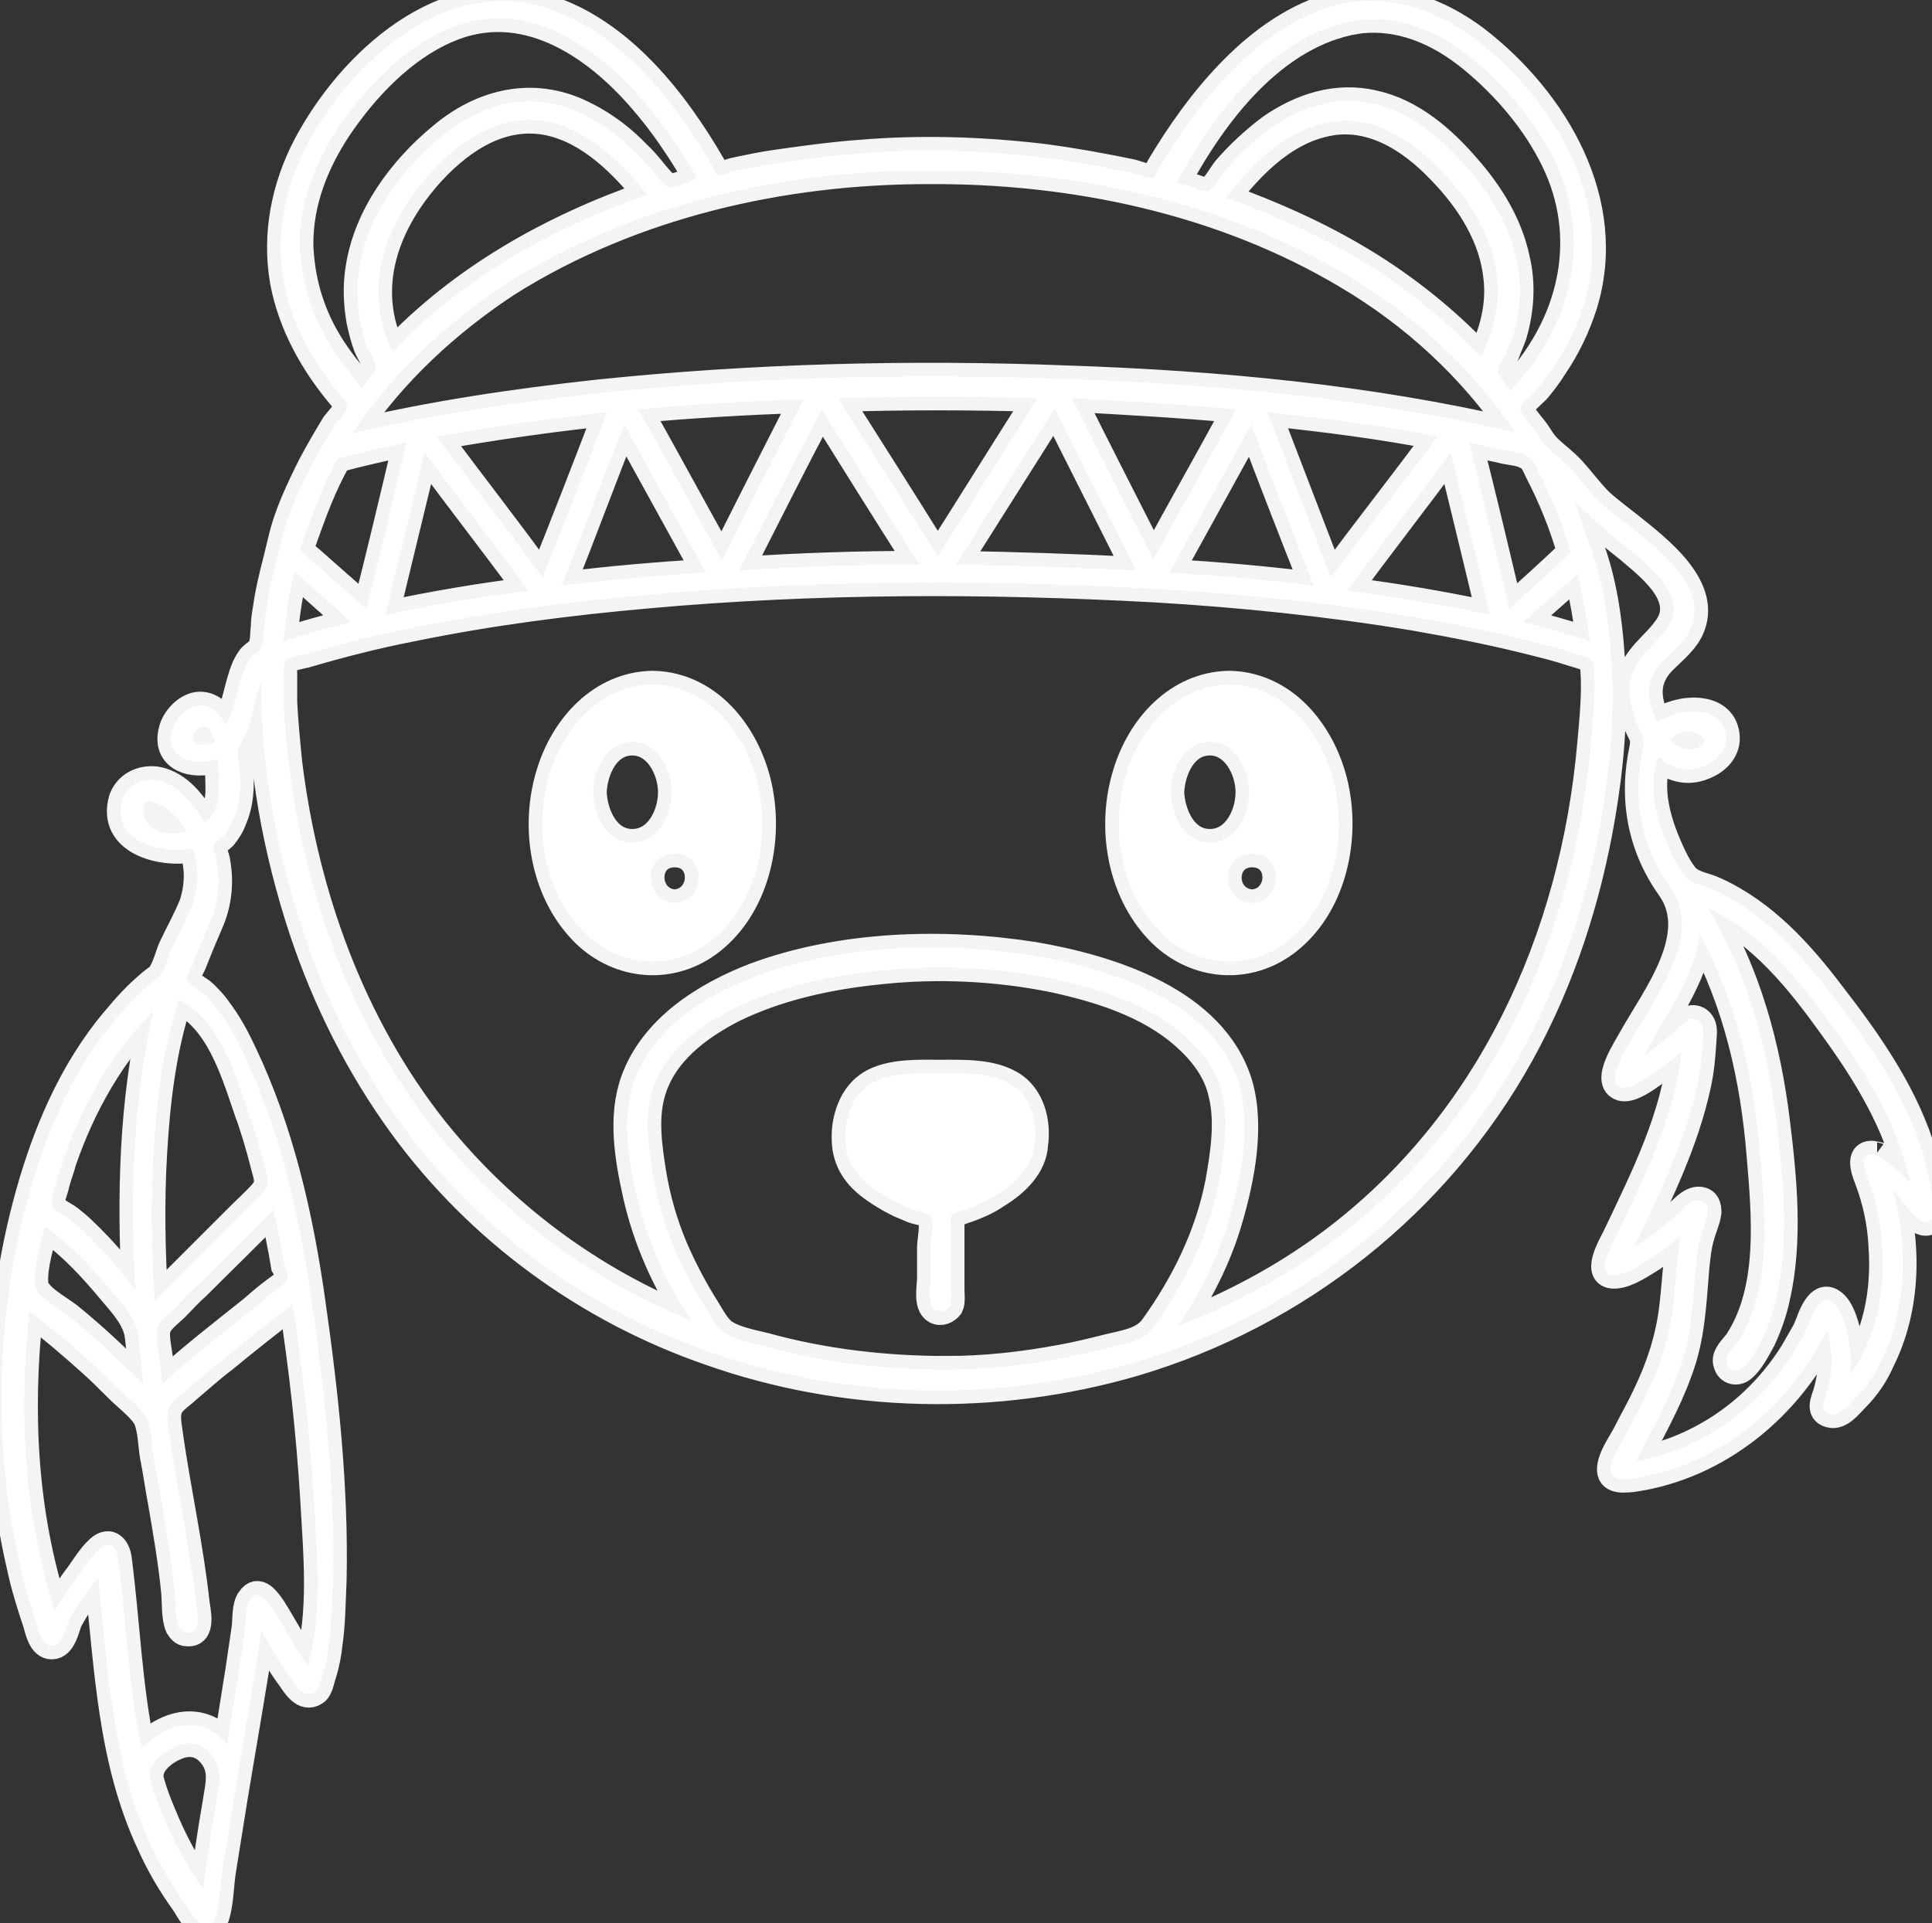 <?xml version="1.0" encoding="UTF-8" standalone="no"?>
<!-- Created with Inkscape (http://www.inkscape.org/) -->

<svg
   xmlns:dc="http://purl.org/dc/elements/1.1/"
   xmlns:cc="http://creativecommons.org/ns#"
   xmlns:rdf="http://www.w3.org/1999/02/22-rdf-syntax-ns#"
   xmlns:svg="http://www.w3.org/2000/svg"
   xmlns="http://www.w3.org/2000/svg"
   xmlns:sodipodi="http://sodipodi.sourceforge.net/DTD/sodipodi-0.dtd"
   xmlns:inkscape="http://www.inkscape.org/namespaces/inkscape"
   width="113.474mm"
   height="112.99mm"
   viewBox="0 0 113.474 112.99"
   version="1.1"
   id="svg8"
   inkscape:version="0.92.4 (5da689c313, 2019-01-14)"
   sodipodi:docname="dessin3.svg">
  <rect x="0" y="0" width="113.474" height="112.99" fill="#333333" stroke="none"/>
  <defs
     id="defs2">
    <clipPath
       clipPathUnits="userSpaceOnUse"
       id="clipPath3797">
      <rect
         id="rect3799"
         width="194.306"
         height="193.048"
         x="208.14"
         y="108.157" />
    </clipPath>
    <clipPath
       id="clipPath3797-6"
       clipPathUnits="userSpaceOnUse">
      <rect
         y="108.157"
         x="208.14"
         height="193.048"
         width="194.306"
         id="rect3799-1" />
    </clipPath>
  </defs>
  <sodipodi:namedview
     id="base"
     pagecolor="#ffffff"
     bordercolor="#666666"
     borderopacity="1.0"
     inkscape:pageopacity="0.0"
     inkscape:pageshadow="2"
     inkscape:zoom="1.4"
     inkscape:cx="114.19191"
     inkscape:cy="237.11434"
     inkscape:document-units="mm"
     inkscape:current-layer="g3776"
     showgrid="false"
     inkscape:window-width="1920"
     inkscape:window-height="1017"
     inkscape:window-x="-8"
     inkscape:window-y="-8"
     inkscape:window-maximized="1" />
  <g
     inkscape:label="Calque 1"
     inkscape:groupmode="layer"
     id="layer1"
     transform="translate(-35.867,-92.338)">
    <g
       clip-path="url(#clipPath3797-6)"
       transform="matrix(0.592,0,0,0.592,-87.84,27.703)"
       id="g3776">
	<path
   style="fill:#ffffff;fill-opacity:1;stroke-width:2.705;stroke-miterlimit:4;stroke-dasharray:none;opacity:1;stroke:#ffffff;stroke-opacity:0.944"
   inkscape:connector-curvature="0"
   id="path3768"
   d="m 400.7,228.1 c -0.2,-1.4 -0.5,-2.8 -0.9,-4.2 -1.7,-5.9 -5.3,-11.1 -9.1,-16 -3.1,-4.1 -6.7,-8.1 -11.5,-10.3 -1,-0.5 -2.4,-0.6 -3.1,-1.5 -0.8,-1 -1.4,-2.4 -1.9,-3.6 -1,-2.5 -1.7,-5.5 -0.7,-8.2 1.3,1.1 2.8,1.6 4.5,0.9 1.3,-0.5 2.4,-1.6 2.2,-3.1 -0.4,-3.1 -4.8,-2.7 -6.8,-1.2 -1.1,-2.3 -1.3,-4.3 0.6,-6.2 1,-1 2.3,-2 2.8,-3.4 1.5,-4 -3.4,-7.7 -6,-9.8 -1,-0.8 -2.1,-1.6 -3.1,-2.5 -1,-1 -1.8,-2.1 -2.7,-3.1 -0.8,-0.9 -1.7,-1.5 -2.5,-2.3 -0.6,-0.6 -0.9,-1.3 -1.4,-1.9 -0.3,-0.4 -1.3,-1.5 -1.3,-2 0,-0.4 1.3,-1.5 1.6,-1.8 0.6,-0.7 1.2,-1.5 1.7,-2.3 1.3,-1.9 2.3,-4 3,-6.2 3.1,-10.1 -2.8,-20.2 -10.7,-26.3 -3.7,-2.8 -8.3,-4.5 -13,-3.6 -4,0.8 -7.6,3.2 -10.5,6 -2.8,2.7 -5.1,5.8 -7.1,9 -0.3,0.5 -0.7,1.1 -1,1.7 -0.2,0.3 -0.2,0.6 -0.5,0.6 -0.5,0.1 -1.7,-0.4 -2.2,-0.5 -2.9,-0.6 -5.7,-1.1 -8.7,-1.5 -6,-0.7 -12,-0.9 -18,-0.4 -2.8,0.2 -5.7,0.6 -8.5,1 -1.4,0.2 -2.8,0.5 -4.2,0.8 -0.4,0.1 -1.3,0.5 -1.6,0.3 -0.2,-0.1 -0.4,-0.7 -0.5,-0.9 -3.7,-6.4 -9.1,-13.3 -16.4,-15.6 -10,-3.3 -19.4,5.3 -23.8,13.6 -2.2,4.2 -3.1,8.9 -2.3,13.5 0.8,4.3 3,8.2 5.8,11.5 0.3,0.4 0.6,0.5 0.5,1 -0.1,0.5 -0.9,1.3 -1.2,1.7 -0.8,1.3 -1.6,2.7 -2.3,4 -1.2,2.4 -2.4,4.9 -3,7.5 -0.5,2.2 -1.2,4.5 -1.5,6.8 -0.1,0.6 -0.2,1.2 -0.2,1.8 -0.1,0.7 0,1.6 -0.4,2.2 -0.2,0.3 -0.6,0.5 -0.8,0.7 -0.3,0.3 -0.5,0.7 -0.7,1.1 -0.8,1.9 -0.9,3.9 -1.9,5.7 -0.6,-1 -1.5,-2.1 -2.9,-1.9 -1.1,0.2 -2.1,1.3 -2.4,2.3 -0.9,3 2.1,3.8 4.4,3 0.2,1.1 0.2,2.3 0.2,3.4 -0.1,1.3 -0.4,2.2 -1.5,2.9 -1,-1.8 -2.5,-3.8 -4.7,-4.2 -1.5,-0.2 -2.9,0.5 -3.4,1.9 -1.2,4.2 3.9,5.5 7,4.9 0.6,1.8 0.6,3.6 0,5.5 -0.6,1.5 -1.4,2.9 -2.1,4.4 -0.3,0.7 -0.5,1.6 -0.9,2.3 -0.2,0.5 -0.5,0.6 -1,1 -1.2,1 -2.2,2 -3.2,3.2 -3.9,4.4 -6.5,9.8 -8.3,15.4 -4,12.5 -4.6,26.7 -1.6,39.5 0.4,1.9 1,3.8 1.6,5.6 0.2,0.7 0.5,2.2 1.5,2.2 1.1,0 1.4,-1.8 1.7,-2.5 0.8,-1.5 1.8,-2.9 2.9,-4.2 1,9 1.3,18.1 5.2,26.4 0.9,2 2,3.9 3.3,5.7 0.5,0.7 1.4,2.7 2.5,2.3 0.4,-0.1 0.5,-0.5 0.7,-0.9 0.4,-1.4 0.4,-2.9 0.6,-4.3 0.4,-2.5 0.8,-5 1.2,-7.5 0.9,-5.5 1.9,-11 2.7,-16.5 0.9,1.6 1.8,3.2 2.9,4.7 0.5,0.7 1.3,2.1 2.4,1.4 0.5,-0.3 0.6,-1.3 0.8,-1.8 0.3,-1 0.5,-2 0.6,-3 0.3,-2.1 0.3,-4.2 0.4,-6.3 0.2,-9.2 -0.8,-18.5 -2.1,-27.6 -1.2,-8.5 -3.1,-16.9 -6.8,-24.7 -0.7,-1.5 -1.5,-3 -2.5,-4.3 -0.4,-0.6 -0.9,-1.1 -1.4,-1.6 -0.5,-0.5 -1.6,-0.9 -1.7,-1.5 -0.1,-0.3 0.5,-1.2 0.6,-1.5 0.2,-0.5 0.4,-1 0.6,-1.5 0.4,-1 0.9,-2.1 1.3,-3.1 0.7,-1.9 0.8,-3.9 0.4,-5.8 -0.1,-0.4 -0.4,-1 -0.2,-1.4 0.1,-0.2 0.7,-0.6 0.9,-0.8 0.4,-0.5 0.8,-1.1 1,-1.7 0.7,-1.6 0.8,-3.4 0.6,-5.1 0,-0.3 -0.1,-0.6 -0.1,-0.9 -0.1,-0.8 -0.1,-0.9 0.3,-1.6 0.3,-0.6 0.6,-1.1 0.8,-1.7 0.4,-1.4 0.6,-3 1.2,-4.4 -0.1,8.3 1.5,16.8 4.1,24.7 2.3,6.9 5.6,13.5 9.9,19.4 7.6,10.4 18.3,18.2 30.4,22.4 13.5,4.8 28.5,5.1 42.2,1.1 16.2,-4.8 30.1,-15.8 38.3,-30.6 4.1,-7.4 6.7,-15.5 8.1,-23.8 0.8,-4.7 1.2,-9.4 1,-14.1 -0.2,-4.1 -0.7,-8.5 -2.1,-12.3 -0.6,-1.6 -1.1,-3.1 -1.6,-4.7 1.7,1.8 3.5,3.3 5.4,4.8 2,1.7 5.8,4.6 3.9,7.6 -1.3,2 -3.5,3.1 -3.8,5.6 -0.1,1.1 0,2.2 0.4,3.2 0.1,0.5 0.3,1 0.5,1.4 0.4,0.8 0.5,1 0.4,1.8 -1.1,5 -0.3,9.8 2.7,14 3.3,4.7 -1.5,10.8 -3.8,14.9 -0.4,0.8 -2.9,4.4 -1,4.9 0.9,0.2 2.4,-0.9 3.1,-1.4 1,-0.6 1.9,-1.4 2.8,-2.2 -0.7,6.6 -3.7,12.5 -6.5,18.4 -0.4,0.8 -2.3,4 0,3.8 1.2,-0.1 2.6,-1.1 3.6,-1.7 1,-0.7 1.9,-1.4 2.8,-2.2 -0.4,2.5 -0.5,5 -0.8,7.4 -0.4,3 -1.3,5.7 -2.6,8.4 -0.6,1.3 -1.3,2.5 -1.9,3.7 -0.5,1 -1.4,2.2 -1.6,3.3 -0.3,1.5 1,1.4 2.1,1.3 8.5,-1.2 15.6,-7.1 19.3,-14.7 0.7,2 0.6,4.1 0,6.2 -0.2,0.7 -0.8,1.8 0.3,2.1 1,0.3 1.9,-0.9 2.5,-1.5 1.1,-1.1 2,-2.4 2.6,-3.8 2.6,-5.2 2.7,-11.5 1.1,-17 0.8,0.9 1.5,1.9 2.4,2.8 0.4,0.4 1,0.7 1.5,0.2 0.6,-0.2 0.2,-1.4 0.1,-2.1 z m -5.5,-4.2 c 0,0 -0.1,0 -0.1,-0.1 -1.8,-0.4 -1.2,1.4 -0.8,2.4 0.8,2.1 1.3,4.4 1.4,6.7 0.3,4.4 -0.5,9 -3.2,12.7 0.1,-1.1 0.1,-2.2 -0.1,-3.3 -0.2,-1.1 -0.7,-3.3 -1.7,-3.9 -0.6,-0.4 -1.1,-0.1 -1.5,0.5 -0.5,0.7 -0.7,1.6 -1.1,2.4 -0.4,0.7 -0.8,1.4 -1.2,2.1 -3.5,5.6 -9.1,9.6 -15.6,10.8 1.4,-2.9 3.1,-5.8 4.2,-8.9 1.3,-3.4 1.4,-6.8 1.7,-10.3 0.1,-1 0.2,-2.1 0.5,-3.1 0.2,-0.8 0.6,-1.6 0.7,-2.4 0,-0.6 -0.1,-1.1 -0.8,-1.2 -1,-0.1 -1.9,1.2 -2.6,1.7 -1.2,1.1 -2.5,2.1 -3.9,2.9 2.5,-5.2 5.1,-10.5 6.3,-16.2 0.3,-1.4 0.4,-2.7 0.5,-4.1 0,-0.7 0.3,-1.7 -0.5,-2.2 -0.8,-0.4 -1.4,0.3 -1.9,0.8 -1.1,1 -2.2,1.9 -3.4,2.7 2,-3.9 4.9,-7.6 5.5,-12 3.7,6.7 5.4,14.4 6,21.9 0.5,5.9 1.2,13.3 -2.2,18.5 -0.4,0.6 -1.4,1.4 -1.1,2.2 0.2,0.8 1,0.9 1.5,0.5 0.8,-0.6 1.5,-2 2,-2.9 0.6,-1.3 1.1,-2.7 1.4,-4.1 1.3,-5.7 0.7,-11.8 0,-17.5 -0.9,-7.4 -2.9,-14.8 -6.8,-21.2 5.3,2.4 9.1,7.2 12.4,11.8 3.4,4.7 6.5,9.7 7.7,15.5 -1,-1.1 -2,-2 -3.3,-2.7 z M 377,183.5 c -1,0.2 -1.8,-0.3 -2.4,-0.9 0.6,-0.6 1.3,-0.9 2.1,-0.8 0.5,0.1 1.1,0.3 1.3,0.8 0.2,0.5 -0.5,0.8 -1,0.9 z m -33.5,-72.3 c 4.3,-0.6 8.2,1.1 11.5,3.8 3.3,2.7 6.3,6.2 8.2,10.1 3.6,7.4 1.9,15.5 -3.3,21.6 -0.2,0.3 -0.4,0.5 -0.7,0.8 -0.1,0.1 -0.1,0.2 -0.2,0.2 -0.1,0.3 -0.3,0.3 -0.3,0 -0.2,-0.1 -0.7,-0.9 -0.9,-1.1 -0.3,-0.4 -0.3,-0.4 -0.2,-0.8 0.1,-0.5 0.6,-1.1 0.8,-1.6 0.2,-0.6 0.5,-1.2 0.7,-1.8 0.7,-2.4 0.9,-5 0.3,-7.5 -0.7,-3.4 -2.6,-6.5 -4.9,-9.1 -2.4,-2.8 -5.5,-5.5 -9.2,-6.3 -3.7,-0.9 -7.3,0.3 -10.3,2.4 -1.6,1.2 -3.1,2.6 -4.4,4.1 -0.4,0.5 -1.1,1.8 -1.7,2.1 -0.4,0.2 -1.1,-0.2 -1.5,-0.3 -0.6,-0.2 -1.1,-0.3 -1.7,-0.5 3.7,-6.9 9.6,-14.7 17.8,-16.1 z m 0.6,23.9 c -4.3,-2.6 -8.8,-4.6 -13.5,-6.3 2.4,-3.1 5.5,-6.3 9.4,-7.3 4.7,-1.3 8.9,1.4 12,4.7 2.8,2.9 5.1,6.5 5.5,10.6 0.3,2.7 -0.4,5.4 -1.6,7.8 -3.5,-3.7 -7.5,-6.9 -11.8,-9.5 z m 16,35.8 c 1.8,-1.6 3.6,-3.2 5.4,-4.8 0.5,2.2 0.9,4.4 1.2,6.7 -2.2,-0.7 -4.4,-1.3 -6.6,-1.9 z m 6.7,12.1 c -1.7,19.3 -10,37.7 -25.8,49.5 -4.7,3.5 -9.8,6.2 -15.2,8.3 2.2,-3.3 4,-6.8 5.1,-10.6 1.2,-4.1 2.2,-9.2 1,-13.4 -2.5,-8.3 -12.8,-11.5 -20.4,-12.8 -9,-1.4 -19.1,-1.1 -27.7,2.1 -4.9,1.9 -10,5.1 -11.9,10.3 -1.3,3.6 -0.6,7.7 0.2,11.3 1,4.5 2.9,8.7 5.4,12.5 -10,-4 -18.8,-10.6 -25.5,-19 -8.2,-10.4 -12.8,-23.3 -14.4,-36.3 -0.2,-2 -0.4,-4 -0.5,-6 0,-0.9 0,-1.8 0,-2.7 0,-0.5 -0.1,-1 0.3,-1.5 0.3,-0.3 1.5,-0.5 1.9,-0.6 3.4,-1 6.9,-1.9 10.5,-2.6 7.8,-1.6 15.6,-2.6 23.5,-3.3 16.7,-1.5 33.4,-1.5 50.1,-0.6 8.6,0.5 17.3,1.4 25.8,2.8 4,0.7 8.1,1.5 12,2.5 1.2,0.3 2.4,0.6 3.6,1 0.3,0.1 0.7,0.2 1,0.3 0.9,0.3 1.1,0.3 1.3,1.3 0.2,2.5 -0.1,5.2 -0.3,7.5 z m -63.9,62.1 c -6.1,0 -12.2,-0.7 -18,-2.3 -1.2,-0.3 -2.9,-0.6 -4,-1.3 -0.8,-0.5 -1.4,-1.7 -1.9,-2.5 -1.2,-1.9 -2.3,-4 -3.2,-6.1 -1,-2.4 -1.7,-4.9 -2.1,-7.4 -0.4,-2.5 -0.8,-5.3 -0.1,-7.8 1.1,-4 4.6,-6.6 8.1,-8.4 4.5,-2.2 9.6,-3.3 14.7,-3.8 5.7,-0.6 11.5,-0.3 17,0.8 4.6,1 9.5,2.5 13.1,5.7 1.7,1.5 3.2,3.4 3.7,5.7 0.7,2.8 0.2,6 -0.3,8.8 -1,5.2 -3.4,10.1 -6.5,14.4 -1,1.4 -2.8,1.6 -4.4,2 -1.6,0.4 -3.2,0.8 -4.9,1.1 -3.8,0.7 -7.5,1.1 -11.2,1.1 z m -59.1,-74.2 c -2.3,0.6 -4.5,1.2 -6.7,1.9 0.2,-2.3 0.5,-4.6 1.1,-6.9 1.9,1.7 3.8,3.4 5.6,5 z m -1.3,-16.2 c 2.2,-0.6 4.5,-1.1 6.8,-1.6 -1.3,5.5 -2.6,11 -4,16.5 -1.7,-1.5 -3.4,-3 -5.1,-4.5 -0.4,-0.4 -0.9,-0.7 -1.2,-1.1 -0.5,-0.5 -0.3,-0.3 0,-1.1 1,-2.8 2,-5.6 3.5,-8.2 z m 16.9,-17.5 c 12.3,-7.7 27.1,-11.1 41.6,-11.1 14.4,-0.1 29.2,3 41.6,10.4 6.6,3.9 12.4,9.2 16.7,15.6 -14.5,-3.4 -29.6,-4.8 -44.5,-5.3 -15.5,-0.6 -31.1,-0.2 -46.5,1.4 -8.2,0.9 -16.4,2.1 -24.4,4 4,-6 9.4,-11 15.5,-15 z m 97.4,33 c -4.7,-1 -9.4,-1.8 -14.2,-2.4 3.4,-4.6 6.9,-9.1 10.3,-13.7 1.3,5.3 2.6,10.7 3.9,16.1 z m -109.6,0 c 1.3,-5.4 2.6,-10.7 3.9,-16.1 3.4,4.6 6.9,9.1 10.3,13.7 -4.8,0.6 -9.5,1.4 -14.2,2.4 z m 5.1,-17.7 c 5.6,-1 11.3,-1.8 16.9,-2.4 -2.1,5.5 -4.2,10.9 -6.4,16.4 -3.4,-4.7 -7,-9.3 -10.5,-14 z m 82.4,-2.4 c 5.7,0.6 11.3,1.3 16.9,2.4 -3.5,4.7 -7.1,9.3 -10.6,14 -2.1,-5.5 -4.2,-10.9 -6.3,-16.4 z m 4.6,17.2 c -4.8,-0.6 -9.5,-1 -14.3,-1.3 2.7,-4.9 5.4,-9.8 8.1,-14.7 2,5.3 4.1,10.7 6.2,16 z m -7.7,-17.5 c -2.7,5 -5.5,9.9 -8.2,14.9 -2.7,-5.3 -5.4,-10.6 -8.1,-16 5.4,0.3 10.9,0.6 16.3,1.1 z m -9.9,16 c -6,-0.3 -11.9,-0.5 -17.9,-0.6 3.3,-5.2 6.5,-10.3 9.8,-15.5 2.7,5.4 5.4,10.7 8.1,16.1 z m -57,1.5 c 2.1,-5.3 4.1,-10.7 6.2,-16 2.7,4.9 5.4,9.8 8.1,14.7 -4.8,0.3 -9.6,0.7 -14.3,1.3 z m 7.6,-17.5 c 5.4,-0.5 10.9,-0.8 16.4,-1 -2.7,5.3 -5.4,10.6 -8.1,16 -2.8,-5 -5.5,-10 -8.3,-15 z m 19.8,-1.1 c 6.6,-0.2 13.2,-0.2 19.8,0 -3.3,5.2 -6.6,10.5 -9.9,15.7 -3.3,-5.3 -6.6,-10.5 -9.9,-15.7 z m 8.1,16.5 c -6,0 -12,0.2 -17.9,0.6 2.7,-5.3 5.4,-10.7 8.2,-16 3.2,5.1 6.4,10.3 9.7,15.4 z m 58.5,4.4 c -1.3,-5.5 -2.6,-11 -4,-16.5 1.2,0.3 2.5,0.5 3.7,0.8 0.6,0.1 1.5,0.2 2,0.5 0.7,0.3 0.9,1 1.2,1.6 1.3,2.5 2.4,5.2 3.2,8 -2,1.9 -4.1,3.8 -6.1,5.6 z M 251.9,126.1 c 3,-3.2 7,-5.8 11.6,-4.8 4,0.9 7.2,4.1 9.7,7.2 -9.5,3.3 -18.4,8.3 -25.3,15.6 -3.1,-6.4 -0.7,-12.9 4,-18 z m 24.4,1.5 c -0.8,0.2 -0.9,0.4 -1.5,-0.2 -0.9,-0.9 -1.6,-2 -2.6,-2.9 -1.7,-1.8 -3.8,-3.3 -6.1,-4.3 -4.7,-2 -9.5,-0.7 -13.3,2.5 -4,3.3 -7.4,7.9 -8.2,13.1 -0.3,1.8 -0.2,3.6 0.1,5.3 0.2,0.9 0.4,1.7 0.7,2.5 0.3,0.7 1,1.7 0.8,2.3 -0.1,0.2 -1.2,1.7 -1.3,1.7 -0.2,0 -1,-1.1 -1.1,-1.3 -0.9,-1.1 -1.7,-2.2 -2.4,-3.4 -1.7,-2.9 -2.6,-6.1 -2.7,-9.5 0,-4.2 1.5,-8 3.8,-11.5 2.7,-4 6.4,-7.9 10.8,-9.8 7.5,-3.3 14.6,1.4 19.4,7 2.1,2.4 3.8,5 5.4,7.7 -0.5,0.4 -1.2,0.6 -1.8,0.8 z M 228.6,183 c -0.3,-0.2 -0.6,-0.4 -0.5,-0.8 0.1,-0.4 0.5,-0.8 0.9,-0.9 0.7,-0.2 1.1,0.9 1.3,1.5 -0.5,0.2 -1,0.4 -1.7,0.2 z m 4.8,36 c 0.7,1.9 1.3,3.9 1.8,5.9 0.3,1.1 0.6,1.8 -0.2,2.7 -0.7,0.8 -1.5,1.5 -2.3,2.3 -2.8,2.8 -5.6,5.6 -8.4,8.4 -0.3,-4.9 -0.4,-9.9 -0.1,-14.8 0.3,-5.1 0.9,-10.2 2.5,-15.1 3.9,1.9 5.4,6.8 6.7,10.6 z m -7,63.5 c 1.6,-0.7 3,-0.2 3.9,1.3 0.8,1.4 0.3,2.9 0.1,4.4 -0.5,2.8 -0.9,5.7 -1.3,8.5 -1.4,-2.1 -2.6,-4.2 -3.6,-6.5 -0.6,-1.4 -1.2,-2.8 -1.6,-4.3 -0.4,-1.5 1.1,-2.8 2.5,-3.4 z m -3.4,0.2 c -1.3,-6.2 -1.5,-12.5 -2.3,-18.7 -0.1,-1.1 -0.8,-2.1 -1.9,-1.1 -0.9,0.8 -1.6,2.1 -2.4,3.1 -0.7,1 -1.4,2 -2,3 -3.1,-9.6 -3.6,-19.7 -2.5,-29.7 2.1,1.6 4.1,3.3 6.1,5.1 0.9,0.8 1.8,1.7 2.7,2.6 0.8,0.8 2,1.7 2.7,2.7 0.6,1 0.6,2.9 0.8,4 0.3,1.5 0.5,3 0.8,4.6 0.5,2.9 1,5.8 1.3,8.8 0.1,1 0,2.6 0.4,3.5 0.2,0.3 0.4,0.6 0.8,0.6 1.6,0.2 1,-2.2 0.9,-3 -0.6,-5.5 -1.8,-10.9 -2.6,-16.4 -0.1,-1 -0.5,-2.3 0.1,-3.2 0.4,-0.6 1.1,-1 1.6,-1.5 1.2,-1 2.4,-2.1 3.6,-3 2.3,-1.9 4.6,-3.7 6.9,-5.5 1,6.4 1.7,12.8 2.1,19.3 0.3,5.4 0.9,11.4 -0.6,16.6 -1.3,-1.8 -2.3,-3.8 -3.5,-5.7 -0.5,-0.7 -1.4,-2.1 -2.2,-0.9 -0.5,0.6 -0.4,2.1 -0.5,2.8 -0.2,1.4 -0.4,2.7 -0.6,4.1 -0.4,2.5 -0.8,5 -1.2,7.5 -2.5,-3.1 -6.1,-2.1 -8.5,0.4 z m 14.3,-46.3 c -0.2,0.3 -0.7,0.6 -1.1,0.9 -0.8,0.6 -1.6,1.3 -2.3,1.9 -3,2.4 -6,4.7 -8.8,7.3 -0.1,-0.8 -0.2,-1.6 -0.3,-2.3 -0.1,-0.9 -0.4,-2.1 -0.3,-2.9 0.1,-1 1.2,-1.7 1.9,-2.4 0.7,-0.7 1.3,-1.4 2,-2 2.6,-2.6 5.2,-5.1 7.7,-7.7 0.4,1.9 0.8,3.7 1.1,5.6 0.3,0.5 0.5,1.1 0.1,1.6 z m -14.9,0.8 c -1.6,-2.1 -3.3,-4.1 -5.2,-5.9 -0.4,-0.4 -0.9,-0.8 -1.4,-1.2 -0.4,-0.3 -1.5,-0.8 -1.7,-1.3 -0.2,-0.5 0.3,-1.5 0.4,-2.1 0.2,-0.8 0.5,-1.5 0.7,-2.3 1.9,-5.5 4.8,-10.7 9,-14.9 -2.1,9 -2.3,18.5 -1.8,27.7 z m -2.3,0.2 c 1.1,1.3 2.4,2.7 2.6,4.4 0.2,1.6 0.3,3.2 0.5,4.8 -2.4,-2.4 -4.8,-4.7 -7.4,-6.8 -1,-0.8 -3.4,-2 -3.4,-3.3 -0.1,-1.8 0.6,-3.8 1,-5.6 2.6,1.8 4.7,4.1 6.7,6.5 z m 3.2,-47.2 c -0.1,-0.5 -0.3,-1.4 0.4,-1.5 0.5,0 1,0.3 1.4,0.5 1.1,0.6 1.8,1.5 2.4,2.5 -1.6,0.4 -3.6,0.3 -4.2,-1.5 z"
   class="st9" />

	<path
   style="fill:#ffffff;fill-opacity:1;stroke-width:2.705;stroke-miterlimit:4;stroke-dasharray:none;opacity:1;stroke:#ffffff;stroke-opacity:0.944"
   inkscape:connector-curvature="0"
   id="path3770"
   d="m 309.3,216.8 c -2,-1.2 -4.7,-1.1 -7,-1.1 -2.1,0 -4.4,-0.1 -6.3,0.7 -1.9,0.8 -2.8,2.6 -3.1,4.5 -0.3,2.5 0.3,4.3 2.3,5.9 0.9,0.7 1.9,1.3 2.9,1.8 0.5,0.2 0.9,0.4 1.4,0.6 0.5,0.2 1.6,0.3 1.8,0.7 0.4,0.6 0,2.4 0,3.1 0,1 0,2 0,3 0,0.8 -0.4,2.7 0.5,3.2 0.5,0.3 1.1,0 1.4,-0.4 0.2,-0.4 0.1,-1.2 0.1,-1.6 0,-1.2 0,-2.4 0,-3.6 0,-1 0,-2 0,-3 0,-0.7 -0.1,-0.7 0.3,-1 0.2,-0.1 0.7,-0.2 0.9,-0.3 1.2,-0.4 2.4,-0.9 3.4,-1.6 1.8,-1.1 3.6,-2.8 3.7,-5 0.3,-2.1 -0.3,-4.7 -2.3,-5.9 z"
   class="st9" />

	<path
   style="fill:#ffffff;fill-opacity:1;stroke-width:2.705;stroke-miterlimit:4;stroke-dasharray:none;opacity:1;stroke:#ffffff;stroke-opacity:0.944"
   inkscape:connector-curvature="0"
   id="path3772"
   d="m 273.7,177.1 c -5.1,0.1 -8.8,4.2 -10.2,8.9 -1.6,5.2 -0.6,11.5 3.2,15.5 3.3,3.5 8.5,4.2 12.5,1.3 4.4,-3.2 6,-9.3 5.2,-14.5 -0.8,-5.5 -4.7,-11.1 -10.7,-11.2 z m -2,5.7 c 2.5,0 3.9,2.8 3.9,5 0,2.2 -1.3,5 -3.9,5 -2.6,0 -3.8,-2.8 -3.9,-5 0.1,-2.2 1.3,-5 3.9,-5 z m 4.2,11.1 c 3.2,0 3.1,4.7 0,4.9 -3.1,-0.2 -3.2,-4.9 0,-4.9 z"
   class="st9" />

	<path
   style="fill:#ffffff;fill-opacity:1;stroke-width:2.705;stroke-miterlimit:4;stroke-dasharray:none;opacity:1;stroke:#ffffff;stroke-opacity:0.944"
   inkscape:connector-curvature="0"
   id="path3774"
   d="m 330.9,177.1 c -5.1,0.1 -8.8,4.2 -10.2,8.9 -1.6,5.2 -0.6,11.5 3.2,15.5 3.3,3.5 8.5,4.2 12.5,1.3 4.4,-3.2 6,-9.3 5.2,-14.5 -0.8,-5.5 -4.7,-11.1 -10.7,-11.2 z m -1.9,5.7 c 2.5,0 3.9,2.8 3.9,5 0,2.2 -1.3,5 -3.9,5 -2.6,0 -3.8,-2.8 -3.9,-5 0.1,-2.2 1.3,-5 3.9,-5 z m 4.2,11.1 c 3.2,0 3.1,4.7 0,4.9 -3.2,-0.2 -3.2,-4.9 0,-4.9 z"
   class="st9" />

</g>
  </g>
  <style
     type="text/css"
     id="style3754">
	.st0{fill:#99827A;}
	.st1{fill:#6C7786;}
	.st2{fill:#462D1A;}
	.st3{fill:#81B7BA;}
	.st4{fill:#7BBDAA;}
	.st5{fill:#F7A592;}
	.st6{fill:#516E76;}
	.st7{fill:#685850;}
	.st8{fill:#A67D50;}
	.st9{fill:#8EA184;}
	.st10{fill:#AA8D86;}
	.st11{fill:#716558;}
	.st12{fill:#F06666;}
	.st13{fill:#2D556B;}
	.st14{fill:#634E42;}
	.st15{fill:#463F1C;}
	.st16{fill:#534741;}
	.st17{fill:#998675;}
	.st18{fill:#B99875;}
	.st19{fill:#AE9C96;}
	.st20{fill:#F9B8A9;}
	.st21{fill:#9BC6C8;}
	.st22{fill:#AFBDC4;}
	.st23{fill:#BDCCD4;}
	.st24{fill:#221F20;}
	.st25{fill:#BE6F77;}
</style>
  <style
     id="style3754-0"
     type="text/css">
	.st0{fill:#99827A;}
	.st1{fill:#6C7786;}
	.st2{fill:#462D1A;}
	.st3{fill:#81B7BA;}
	.st4{fill:#7BBDAA;}
	.st5{fill:#F7A592;}
	.st6{fill:#516E76;}
	.st7{fill:#685850;}
	.st8{fill:#A67D50;}
	.st9{fill:#8EA184;}
	.st10{fill:#AA8D86;}
	.st11{fill:#716558;}
	.st12{fill:#F06666;}
	.st13{fill:#2D556B;}
	.st14{fill:#634E42;}
	.st15{fill:#463F1C;}
	.st16{fill:#534741;}
	.st17{fill:#998675;}
	.st18{fill:#B99875;}
	.st19{fill:#AE9C96;}
	.st20{fill:#F9B8A9;}
	.st21{fill:#9BC6C8;}
	.st22{fill:#AFBDC4;}
	.st23{fill:#BDCCD4;}
	.st24{fill:#221F20;}
	.st25{fill:#BE6F77;}
</style>
</svg>
